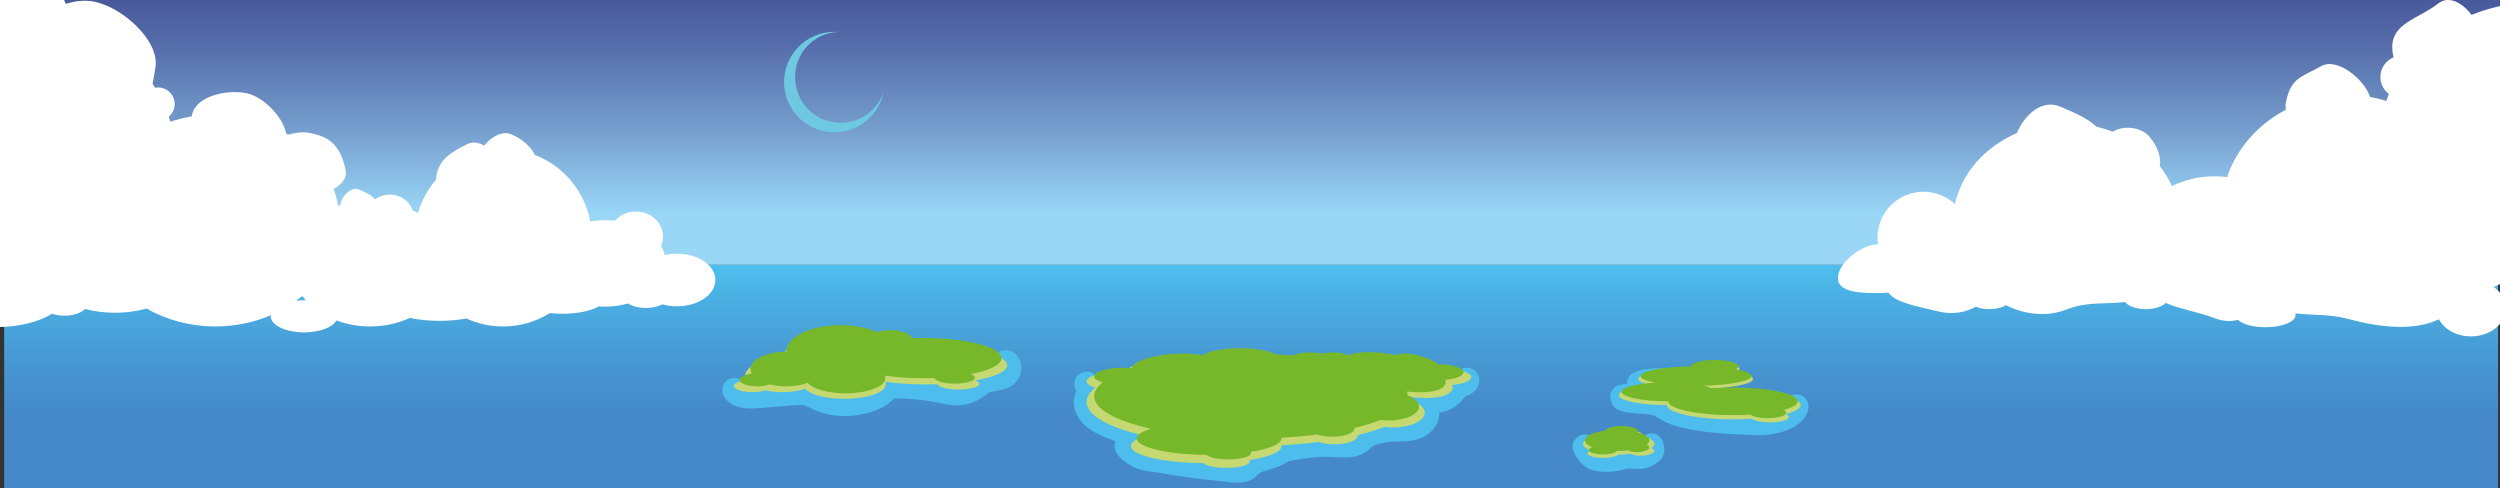<?xml version="1.0" encoding="UTF-8"?>
<svg xmlns="http://www.w3.org/2000/svg" xmlns:xlink="http://www.w3.org/1999/xlink" viewBox="0 0 1024 200">
  <rect x="0" y="0" width="1024" height="200" fill="#333333" stroke="none"/>
  <defs>
    <style>
      .cls-1 {
        fill: #c5d871;
      }

      .cls-2 {
        fill: #fff;
      }

      .cls-3 {
        fill: url(#Ikke-navngivet_forløb_15);
      }

      .cls-4 {
        fill: #4dbded;
      }

      .cls-5 {
        fill: #6fc8e2;
      }

      .cls-6 {
        fill: #77b82b;
      }

      .cls-7 {
        fill: url(#Ikke-navngivet_forløb_16);
      }
    </style>
    <linearGradient id="Ikke-navngivet_forløb_16" data-name="Ikke-navngivet forløb 16" x1="11.19" y1="145.94" x2="171.88" y2="145.94" gradientTransform="translate(420.91 42.86)" gradientUnits="userSpaceOnUse">
      <stop offset="0" stop-color="#4ebfef"/>
      <stop offset=".08" stop-color="#4bb0e4"/>
      <stop offset=".28" stop-color="#4693cf"/>
      <stop offset=".39" stop-color="#4589c8"/>
    </linearGradient>
    <linearGradient id="Ikke-navngivet_forløb_15" data-name="Ikke-navngivet forløb 15" x1="10.02" y1="-13.58" x2="119.17" y2="-13.58" gradientTransform="translate(498.42 8.48) rotate(90)" gradientUnits="userSpaceOnUse">
      <stop offset=".02" stop-color="#9ad7f7"/>
      <stop offset=".35" stop-color="#749ccc"/>
      <stop offset=".64" stop-color="#576fac"/>
      <stop offset=".87" stop-color="#455498"/>
      <stop offset="1" stop-color="#3f4a91"/>
    </linearGradient>
  </defs>
  <g id="Lag_1" data-name="Lag 1">
    <rect class="cls-7" x="432.1" y="-321.95" width="160.69" height="1021.5" transform="translate(701.25 -323.64) rotate(90)"/>
  </g>
  <g id="Lag_3" data-name="Lag 3">
    <rect class="cls-3" width="1024" height="108.46" transform="translate(1024 108.46) rotate(180)"/>
  </g>
  <g id="Lag_2" data-name="Lag 2">
    <path class="cls-2" d="M277.31,103.9c-1.74,0-3.41.2-4.98.55-.35-1.26-.89-2.48-1.59-3.63.52-1.2.82-2.5.82-3.88,0-5.69-4.97-10.31-11.11-10.31-3.47,0-6.56,1.48-8.6,3.79-1.29-.15-2.62-.23-3.97-.23-2.11,0-4.15.19-6.11.54-2.32-12.54-11.08-22.82-22.72-27.28-1.75-4.14-7.63-8.18-11.02-8.83-3.18-.61-7.3,1.88-9.66,5.03-2.26-1.24-4.76-1.72-6.73-.73-5.71,2.85-11.69,5.73-12.89,13.07-.09.54-.11,1.05-.08,1.55-3.42,3.93-6.01,8.61-7.5,13.76-.7-.42-1.42-.82-2.15-1.19-1.24-3.71-4.96-6.4-9.36-6.4-2.3,0-4.41.75-6.08,1.99-1.45-2.03-4.48-3.15-6.63-4.09-2.88-1.27-7.2,2.64-7.44,6.33-.35.11-.7.22-1.04.34-.38-2.36-1-4.66-1.81-6.89,3.28-1.79,5.58-4.49,4.93-7.67-2.56-12.48-9-14.11-15.38-15.38-1.98-.39-5.01-.05-8.22.8-.25-.16-.51-.3-.76-.46-1.43-7.1-9.5-15-16.01-16.45-7.77-1.73-20.8.9-22.53,8.67-.06.26-.11.52-.15.78-3.03.5-5.97,1.24-8.78,2.18-.2-.69-.42-1.37-.65-2.05,1.49-1.24,2.44-3.11,2.44-5.21,0-3.74-3.04-6.78-6.78-6.78-.42,0-.84.04-1.24.12-.34-.55-.68-1.09-1.04-1.63.53-2.53.93-4.91,1.22-6.93,1.58-11-14.28-25.18-26.18-26.89-3.35-.48-7.01-.04-10.59,1.1-3.15-8.48-11.62-14.56-21.58-14.56-12.65,0-22.9,9.79-22.9,21.88,0,1.66.2,3.28.57,4.83-19.6,9.72-32.99,29.33-32.99,51.94,0,19.62,10.09,36.99,25.57,47.59-3.59,2.17-5.72,4.87-5.72,7.79,0,7.14,12.65,12.92,28.26,12.92,9.56,0,18-2.17,23.11-5.49,1.47.51,3.24.81,5.15.81,3.71,0,6.9-1.13,8.4-2.76,3.64.99,7.83,1.56,12.3,1.56,4.72,0,9.13-.64,12.92-1.74,8.07,4.63,17.77,7.34,28.21,7.34,8.17,0,15.88-1.66,22.71-4.6-.02.16-.04.31-.04.47,0,3.63,6.12,6.58,13.67,6.58,6.34,0,11.67-2.08,13.22-4.9,4.19,1.56,8.85,2.45,13.79,2.45,5.94,0,11.5-1.28,16.29-3.49,3.49.75,7.66,1.2,12.14,1.2,4,0,7.76-.35,11-.96,4.59,2.09,9.68,3.26,15.05,3.26,7.03,0,13.58-2.01,19.14-5.46,1.6.17,3.3.26,5.05.26,6.36,0,11.94-1.21,15.08-3.02.83.06,1.67.1,2.53.1,3.32,0,6.49-.46,9.38-1.3,1.69,1.12,4.34,1.84,7.33,1.84,2.67,0,5.06-.58,6.75-1.49,1.84.52,3.85.81,5.97.81,8.68,0,15.72-4.82,15.72-10.77s-7.04-10.77-15.72-10.77ZM121.32,123.17c.85-.62,1.68-1.26,2.48-1.93.46.6.96,1.18,1.48,1.75-.23,0-.46,0-.69,0-1.12,0-2.22.07-3.26.19Z"/>
    <path class="cls-2" d="M1041.06.61c-10.3,0-20.04,1.98-28.71,5.49-3.86-5.06-9.29-8.08-13.74-4.62-8.17,6.35-18.74,7.97-18.74,17.79,0,1.45.19,2.87.54,4.22-3.17,1.3-5.4,4.41-5.4,8.05,0,2.84,1.36,5.35,3.46,6.93-.37.94-.72,1.89-1.03,2.86-2.15-.67-4.36-1.2-6.63-1.6-2.5-7.46-13.63-16.3-20.02-12.64-7.79,4.45-12.24,4.45-14.4,14.4-.26,1.19-.28,2.35-.12,3.47-11.35,5.93-20.06,15.76-24.03,27.57-1.68-.21-3.39-.32-5.13-.32-6.38,0-12.36,1.46-17.49,4-1.3-2.89-2.97-5.61-4.96-8.13.67-3.98-1.09-8.49-4.35-12.19-3.65-4.15-10.95-4.52-14.91-1.91-2.15-.85-4.38-1.55-6.69-2.11-3.48-3.27-8.67-5.61-14.86-8.22-7.33-3.09-14.46,3.09-17.74,10.88-12.98,5.55-22.58,16.26-25.35,29.09-3.37-3.16-7.9-5.09-12.88-5.09-10.41,0-18.85,8.44-18.85,18.85,0,.94.07,1.86.2,2.76-.14,0-.27-.02-.41-.02-5.71,0-16.8,7.59-15.96,14.52.69,5.66,11.93,5.4,16.85,5.4,1.5,0,2.73-.06,3.76-.22,2.84,4.1,11.24,5.54,20.7,7.8,5.73,1.37,11.15.29,15.15-1.98,1.54.62,3.45,1,5.52,1,2.68,0,5.09-.62,6.77-1.61,7.75,3.82,16.74,4.98,25.24,1.61,8.19-3.25,16.44-1.92,23.53-2.96,1.4,1.74,4.7,2.96,8.55,2.96,3.54,0,6.61-1.03,8.17-2.54,5.84,2.54,12.98,3.55,20,6.23,3.67,1.4,6.78,1.41,9.54.67,1.85,1.79,6.23,3.04,11.34,3.04,6.78,0,12.28-2.22,12.28-4.95,0-.25-.06-.49-.15-.73,6.71.83,14.16.23,21.52,2.24,13.1,3.57,27.25,5.07,37.35.17,2.17,4.13,7.23,7.02,13.13,7.02,7.88,0,14.27-5.16,14.27-11.53,0-3.49-1.93-6.61-4.96-8.72,6.11-2.56,12.57-7.22,19.63-7.22,36.36,0,65.84-24.56,65.84-54.85S1077.43.61,1041.06.61ZM928.4,124.15s.07-.05.1-.07c.03.03.07.05.1.07-.07,0-.13,0-.2,0Z"/>
    <path class="cls-4" d="M730.96,165.14c-.2.85.07,0,.16-.17-.12.22-.33.87.18-.11-.11.2-1.04,1.04-.57.63.5-.44-.11.06-.26.16-.21.14-.43.26-.64.39-.57.32-1.15.59-1.74.87.83-.4-.35.12-.64.23-.48.17-.97.32-1.47.46-.57.15-1.14.29-1.71.4-.29.05-.58.1-.87.15.75-.12.23-.04-.22,0-2.51.21-5.04.03-7.56-.07s-5.09-.21-7.63-.37-4.91-.35-7.36-.62c-.55-.06-1.1-.13-1.65-.2-1.01-.12-.3-.04-.09,0-.31-.04-.63-.09-.94-.14-1.25-.19-2.51-.4-3.75-.64-1.16-.23-2.32-.48-3.47-.76-.6-.15-1.19-.31-1.78-.48-.22-.07-.44-.14-.66-.21-.07-.02-1.46-.56-.52-.16-2.19-.94-4.08-2.42-6.28-3.35-2.74-1.16-5.68-1.48-8.62-1.68-1.3-.09-2.6-.16-3.89-.28-.09,0-.8-.1-.19-.02.7.1-.48-.09-.61-.11-.27-.05-.56-.15-.84-.18l-.42-.11c.8.26,1.45.77,1.92,1.52l.68,2.52v-.25c-1.24,1.61-2.46,3.21-3.68,4.82,3.14-.65,6.28-1.28,9.42-1.94s6.17-1.8,8.83-3.89c1.54-1.22,1.73-3.82,1.03-5.46-.75-1.77-2.58-3.13-4.57-3.07-1.58.05-3.16.1-4.74.14-.75.02-1.5.07-2.25.07-.15,0-.44-.06-.58-.02,1.3-.43,3.09,2.13,3.18,2.56l-2.3,5.65c.51-.25.48-.25-.09,0,.25-.09.51-.17.77-.24.26-.07,1.9-.59.68-.17.9-.31,2.25-.13,3.19-.16,2.52-.08,5.04-.16,7.56-.24s5.12-2.24,5-5-2.2-5.09-5-5-5.67.17-8.5.27c-3.04.1-5.93.47-8.65,1.91-2.05,1.08-2.73,3.53-2.3,5.65,1.28,6.23,9.48,4.73,14.04,4.59l-3.54-8.54c.33-.26.51-.34.05-.09-.28.15-.59.31-.87.47-.58.35.75-.23.1-.04-.32.09-.63.22-.95.32-1.18.36-2.4.6-3.61.84-2.85.59-5.7,1.17-8.55,1.76-2.04.42-3.78,2.75-3.67,4.82.12,2.25,1.23,4.25,3.29,5.26,1.67.82,3.5,1.05,5.32,1.27,1.22.15,2.44.24,3.67.31.65.04,1.3.08,1.95.13.29.02.57.05.86.08.98.08-.45-.1.16,0s1.25.22,1.87.38c.34.09,1.73.62.81.2,1.17.53,2.23,1.26,3.34,1.91,2.61,1.55,5.5,2.48,8.44,3.15,5.77,1.31,11.69,1.97,17.59,2.38,2.78.19,5.56.32,8.34.43s5.82.33,8.72.03c6.18-.66,15.1-3.35,16.75-10.29.6-2.54-.79-5.54-3.49-6.15s-5.5.77-6.15,3.49h0Z"/>
    <path class="cls-4" d="M409.52,152.62c.46.26.35.17-.33-.29-.37-.34-.61-.75-.74-1.24.12.52.11.37-.04-.47-.02.54.01.4.1-.44-.15.51-.08.39.2-.35-.26.43-.18.35.22-.23-.4.37-.35.35.16-.07-.21.14-.42.26-.65.37.62-.25.67-.27.14-.08-.24.08-.49.15-.74.21-.37.09-.75.16-1.12.22-1.16.2-2.34.29-3.49.59-1.37.36-2.71.95-3.87,1.77-.57.4-1.11.85-1.67,1.28-.44.35-.43.34.04-.03-.22.16-.45.32-.69.47-.47.3-.96.55-1.45.82-.52.24-.5.24.05,0-.26.1-.52.2-.78.28-.53.17-1.06.32-1.61.43-.27.06-.54.11-.82.15.57-.08.67-.1.3-.06-.48,0-.97.05-1.45.04-.21,0-2.01-.19-1-.04-1.27-.19-2.52-.49-3.78-.75-2.67-.54-5.35-.94-8.05-1.28-4.99-.63-10.02-.87-15.05-.72-1.65.05-3.57.89-4.32,2.48-.18.38-.41.72-.61,1.09-.31.58.62-.61.13-.18-.13.12-.24.26-.37.38-.04.04-.42.46-.53.48-.01,0,.79-.54.3-.23-.47.29-.91.6-1.4.86-.17.09-1.36.71-.73.38s-.59.22-.76.29c-1.01.36-2.04.67-3.09.93-.49.12-.98.23-1.47.33-.28.06-.57.1-.85.16-.09.02-.8.14-.19.04s-.1.01-.19.02c-.29.03-.57.06-.86.08-.57.05-1.15.08-1.72.1-1,.03-2,0-3-.08-.27-.02-1.95-.31-.8-.07-.56-.11-1.12-.2-1.68-.32-.97-.22-1.93-.5-2.87-.83-.2-.07-.4-.16-.6-.22-.72-.23.68.34,0,0-.53-.26-1.07-.51-1.6-.77-2.57-1.26-5.05-2.2-7.95-2.28-2.44-.07-4.92.3-7.34.5s-4.77.39-7.16.59-4.61.49-6.91.41c-.24,0-.48-.03-.71-.04-.73-.04.07-.08.28.05-.27-.18-1-.23-1.33-.32-.96-.25.31.08.26.14-.04.04-.66-.39-.71-.41-.47-.21.36.19.36.28,0-.04-.63-.69-.68-.75-1.63-2.06-5.39-1.83-7.07,0-2.01,2.19-1.74,4.87,0,7.07,3,3.8,8.35,4.22,12.81,3.87,5.35-.42,10.69-.92,16.03-1.31.56-.04,1.13-.08,1.69-.08.32,0,.64,0,.96.03,1.06.06.28.07.1.02.2.06,1.86.57.91.21.62.24,1.22.58,1.82.87,2.32,1.14,4.73,2.12,7.26,2.68,5.1,1.11,10.36.98,15.44-.2s11.05-3.63,13.44-8.7l-4.32,2.48c4.54-.13,9.09.04,13.6.55.48.05.97.11,1.45.17-.89-.11.6.09.84.12,1.2.18,2.4.39,3.6.62,2.42.46,4.8,1.03,7.26,1.26,4.41.42,9.24-.92,12.79-3.56.62-.46,1.2-.97,1.82-1.41-.71.5.02.04.32-.17.67-.46.2-.14-.04-.05.2-.08.41-.14.62-.2.57-.16,1.14-.27,1.72-.36,2.21-.35,4.24-.66,6.25-1.73,2.77-1.47,4.45-4.15,4.73-7.23.26-2.86-1.27-5.86-3.81-7.23-2.3-1.24-5.55-.65-6.84,1.79s-.66,5.52,1.79,6.84h0Z"/>
    <path class="cls-4" d="M671.53,183.82c.08.25.14.52.23.76l.09.39,1.62-3.92c-.45.18-.93.62-1.35.87-.5.3-.29.05.09-.02-.02,0-1.24.28-.62.19.57-.08-.37,0-.48,0-.31,0-.62,0-.92-.02-1.23-.05-2.47-.2-3.7-.1-1.56.13-3.08.44-4.6.82-.58.15-1.16.28-1.73.42-.48.12-.48.1.01.04-.3.03-.6.06-.91.07-1.22.05-2.43-.08-3.64-.2-.8-.08-.13.14.06.02-.18.11-.6-.25-.79-.19.26-.09,1.06.71.66.29-.18-.19-.39-.36-.58-.54s-.37-.36-.55-.55c-.08-.09-.65-.73-.24-.23s-.1-.17-.16-.28c-.15-.26-.44-1.05-.06-.02-.9-2.45-3.43-4.37-6.15-3.49-2.4.78-4.46,3.52-3.49,6.15,1.33,3.61,4.54,7.63,8.5,8.46s7.84.68,11.72-.3c.36-.09.72-.18,1.08-.27.15-.03,1.49-.31.86-.2-.67.11.54-.03.68-.03.46-.01.93.01,1.39.04,1.99.11,3.97.23,5.92-.31s3.82-1.67,5.37-3.01c2.21-1.92,2.18-4.93,1.33-7.5s-3.49-4.35-6.15-3.49c-2.47.8-4.37,3.49-3.49,6.15h0Z"/>
    <path class="cls-1" d="M737.56,165.92c0-3.23-12.27-5.86-27.42-5.86-3.2,0-6.26.12-9.11.33-.78-.4-1.88-.78-3.22-1.1,11.43-.28,20.23-2,20.23-4.07,0-1.12-2.54-2.13-6.67-2.87.73-.37,1.15-.8,1.15-1.24,0-1.48-4.52-2.69-10.1-2.69s-10.1,1.2-10.1,2.69c0,0,0,.01,0,.02-11.95.19-21.3,1.95-21.3,4.09,0,1.08,2.37,2.06,6.24,2.79-8.22.49-14.23,2.04-14.23,3.87,0,2.23,8.82,4.03,19.7,4.03,0,3.23,12.27,5.86,27.42,5.86,2.57,0,5.06-.08,7.42-.22,1.11.86,3.96,1.48,7.3,1.48,4.31,0,7.81-1.02,7.81-2.29,0-.43-.41-.83-1.12-1.17,3.76-1,6.01-2.27,6.01-3.66Z"/>
    <path class="cls-6" d="M736.36,164.39c0-3.13-11.88-5.67-26.53-5.67-3.09,0-6.06.11-8.82.32-.76-.39-1.81-.75-3.11-1.07,11.06-.27,19.57-1.93,19.57-3.94,0-1.08-2.46-2.06-6.45-2.78.71-.36,1.11-.77,1.11-1.2,0-1.44-4.38-2.6-9.77-2.6s-9.77,1.16-9.77,2.6c0,0,0,.01,0,.02-11.56.19-20.61,1.89-20.61,3.96,0,1.04,2.29,1.99,6.04,2.7-7.95.47-13.77,1.97-13.77,3.75,0,2.16,8.53,3.9,19.06,3.9,0,3.13,11.88,5.67,26.53,5.67,2.49,0,4.9-.07,7.18-.21,1.08.84,3.83,1.43,7.06,1.43,4.17,0,7.56-.99,7.56-2.21,0-.42-.4-.8-1.08-1.14,3.63-.97,5.81-2.2,5.81-3.54Z"/>
    <path class="cls-1" d="M412.55,149.58c0-4.35-14.93-7.87-33.35-7.87-1.61,0-3.19.03-4.74.08-1.04-1.8-4.89-3.14-9.48-3.14-2.11,0-4.06.28-5.65.76-4.12-1.68-9.6-2.71-15.62-2.71-12.81,0-23.19,4.65-23.19,10.38-8.45,0-15.3,3.03-15.3,6.78,0,.62.19,1.23.55,1.8-3,.33-5.17,1.29-5.17,2.43,0,1.41,3.35,2.55,7.49,2.55,2.1,0,3.99-.3,5.36-.77,2.12.49,4.52.77,7.08.77,3.45,0,6.63-.51,9.19-1.36,2.21,2.37,8.6,4.08,16.15,4.08,9.37,0,16.97-2.64,16.97-5.9,0-.36-.1-.71-.27-1.05,4.9.67,10.58,1.05,16.65,1.05,1.62,0,3.22-.03,4.78-.08.24,1.21,3.98,2.17,8.58,2.17s8.61-1.03,8.61-2.3c0-.53-.68-1.01-1.8-1.4,8.01-1.44,13.18-3.71,13.18-6.27Z"/>
    <path class="cls-6" d="M410.2,146.67c0-4.55-14.3-8.24-31.94-8.24-1.54,0-3.06.03-4.54.08-1-1.89-4.68-3.29-9.08-3.29-2.02,0-3.89.3-5.41.8-3.95-1.76-9.2-2.84-14.96-2.84-12.27,0-22.21,4.86-22.21,10.87-8.09,0-14.65,3.18-14.65,7.1,0,.65.19,1.29.53,1.89-2.87.35-4.95,1.35-4.95,2.54,0,1.48,3.21,2.67,7.17,2.67,2.01,0,3.83-.31,5.13-.81,2.03.51,4.33.81,6.78.81,3.3,0,6.35-.53,8.81-1.42,2.11,2.48,8.24,4.28,15.47,4.28,8.98,0,16.26-2.77,16.26-6.18,0-.38-.09-.74-.26-1.1,4.69.7,10.14,1.1,15.95,1.1,1.56,0,3.08-.03,4.58-.09.23,1.27,3.82,2.28,8.22,2.28s8.24-1.08,8.24-2.4c0-.55-.65-1.06-1.72-1.47,7.67-1.51,12.62-3.88,12.62-6.56Z"/>
    <path class="cls-1" d="M676.39,183.59c.81-.54,1.26-1.14,1.26-1.77,0-1.33-2-2.52-5.15-3.32.08-.13.12-.26.12-.39,0-1.23-3.37-2.22-7.52-2.22-3.75,0-6.85.81-7.42,1.87-5.43.64-9.27,2.21-9.27,4.06,0,1.05,1.24,2.01,3.3,2.76-.93.31-1.48.72-1.48,1.16,0,1,2.87,1.82,6.4,1.82,3,0,5.51-.59,6.21-1.38.06,0,.13,0,.19,0,1.82,0,3.56-.1,5.17-.28.83.54,2.58.85,4.58.74,2.75-.16,4.92-1.06,4.86-2-.03-.42-.5-.78-1.25-1.04Z"/>
    <path class="cls-6" d="M674.43,182.17c.73-.54,1.14-1.14,1.14-1.77,0-1.33-1.81-2.52-4.65-3.31.07-.13.11-.26.11-.39,0-1.22-3.04-2.21-6.79-2.21-3.39,0-6.19.81-6.7,1.87-4.9.64-8.37,2.21-8.37,4.05,0,1.05,1.12,2,2.98,2.75-.84.31-1.34.72-1.34,1.16,0,1,2.59,1.81,5.78,1.81,2.71,0,4.98-.59,5.6-1.38.06,0,.12,0,.18,0,1.65,0,3.22-.1,4.67-.28.75.54,2.33.85,4.14.74,2.48-.16,4.45-1.05,4.39-2-.03-.42-.45-.78-1.13-1.04Z"/>
    <path class="cls-4" d="M440.26,155.86c-.29,1.85-.19,3.39.99,4.91.62.81,1.44,1.5,2.37,1.94l.23.13c-1.7-1.14-1.98-2.99-.82-5.57-.28.24-.52.58-.75.86-.88,1.06-1.51,2.14-1.95,3.46-1.41,4.23.3,8.87,3.32,11.94,2.83,2.88,6.63,4.64,10.33,6.11,3.42,1.36,6.99,2.29,10.55,3.2l-1.19-9.14c-2.72,1.57-5.7,4.31-6.58,7.45-1.23,4.38,2.92,7.36,6.14,9.4,3.01,1.9,6.27,2.39,9.74,2.79.29.03.57.07.86.1-.87-.1-.04,0,.12.02.8.12,1.6.25,2.4.38,1.6.27,3.19.57,4.8.83,6.28,1.02,12.63,1.72,18.95,2.4,2.87.31,5.95.86,8.84.56,2.18-.23,3.92-.88,5.6-2.32.42-.36.86-.75,1.23-1.16.69-.77-.68.34-.12.07.28-.14.55-.36.82-.52.24-.14.48-.25.72-.38.98-.54-1.05.37.02-.02.52-.19,1.05-.38,1.58-.55,1.18-.38,2.37-.69,3.55-1.08,2.84-.93,5.69-2.23,7.67-4.56,1.69-1.99,2.1-5.14,0-7.07-1.86-1.71-5.26-2.13-7.07,0-.28.33-.58.62-.9.93-.59.57.88-.51-.14.06-.33.18-.65.36-.98.54-.84.47.31-.16.31-.11s-.67.26-.77.29c-1.63.59-3.33,1-4.97,1.56-2.09.71-4.04,1.6-5.79,2.96-.45.34-.87.69-1.27,1.08-.18.17-.36.35-.54.53-.62.63-.02,0,.13-.08.26-.15.92-.14.15-.08.03,0,.97-.04.39-.04s-1.16.02-1.74-.02c-4.89-.27-9.76-.92-14.62-1.51-1.19-.14-2.38-.29-3.57-.43-.57-.07-1.15-.14-1.72-.22.22.03.87.12-.15-.02-.41-.06-.82-.12-1.23-.18-2.5-.37-4.98-.85-7.47-1.25-1.62-.26-3.24-.48-4.86-.67-.29-.03-.57-.07-.86-.1-.8-.07,1.19.21-.18-.02-.57-.1-1.13-.2-1.69-.34-.28-.07-.55-.17-.83-.25-.86-.24.23.2-.21-.09-.54-.36-1.14-.64-1.69-1.01-.24-.17-.48-.34-.71-.51.4.29.3.24-.03-.03-.51-.42-1.06-.81-1.48-1.32l1.29,2.21c-.73,2.69-.79,3.47-.18,2.35.14-.22.28-.43.43-.64-.6.57-.12.17.22-.17.16-.16.64-.73.86-.79-.5.38-.53.41-.08.09.22-.14.44-.27.66-.4,3.68-2.13,2.98-8.06-1.19-9.14-3.13-.81-6.28-1.62-9.32-2.73-.41-.15-.82-.31-1.23-.47-1.35-.52.89.43-.42-.18-.66-.31-1.33-.62-1.97-.96-.73-.39-1.45-.8-2.14-1.25-.12-.08-1.03-.68-.44-.28s-.42-.36-.53-.47c-.23-.22-.45-.45-.68-.68-.81-.79.41.79-.15-.19-.08-.15-.71-1.01-.28-.39.39.57-.09-.41-.17-.61-.21-.53-.01.98,0,.06,0-.18,0-.36,0-.55.02-.39,0-.24-.07.43-.13-.13.63-1.57-.03-.15.37-.81-.46.41-.04-.01,2.01-2.03,3.1-4.77,1.94-7.53-.52-1.24-1.41-2.18-2.53-2.91-.22-.14-.44-.27-.67-.39-1.42-.75.98-.35,1.44,2.12v2.66l.03-.21c.4-2.57-.65-5.5-3.49-6.15-2.39-.54-5.72.73-6.15,3.49h0Z"/>
    <path class="cls-4" d="M526.64,189.05c1.45-.25,2.89-.51,4.34-.74.64-.11,1.29-.21,1.93-.31.32-.05.65-.1.97-.15.05,0,1.61-.22.61-.09,2.82-.36,5.66-.61,8.5-.64,5.34-.04,11.12,1.28,15.97-1.7.7-.43,1.35-.95,1.97-1.49.27-.23.52-.48.79-.72.11-.1.8-.66.3-.3-.62.45,1.72-1.08.37-.22.57-.36,1.48-.54,2.12-.73,1.14-.35,2.31-.63,3.49-.83.29-.05.59-.1.89-.14-1.03.14-.03.02.23,0,.77-.07,1.54-.1,2.32-.12,2.94-.06,5.94,0,8.8-.79,3.12-.87,5.96-2.67,7.73-5.43,1.96-3.06,2.23-7.22.39-10.39-1.72-2.96-4.84-4.4-7.95-5.4l-2.66,9.64c5.98.93,12.61,1.75,17.97-1.81,1.21-.81,2.32-1.73,3.23-2.86.36-.44.83-.87,1.13-1.34.26-.41-.74.34,0,0,.19-.09.38-.2.58-.29,1.24-.58,2.38-1.03,3.38-2.05,1.96-1.98,2.45-4.57,1.17-7.07-1.07-2.08-3.53-2.69-5.65-2.3l-.13.02c-2.58.48-4.28,3.73-3.49,6.15.89,2.76,3.39,4.01,6.15,3.49l.13-.02-5.65-2.3.09.18-.68-2.52-.02.22.68-2.52c.25-.39.58-.69.98-.9-.17.12-.35.22-.54.32-.34.18-.69.31-1.04.46-1.08.48-2.05,1.09-2.91,1.92-.66.64-1.15,1.41-1.76,2.08-.17.19-.55.73-.81.8.52-.38.56-.42.11-.1-.21.14-.43.27-.65.4-.22.12-.45.24-.68.35.55-.22.66-.27.31-.13-.43.13-.85.29-1.28.4-.25.07-1.96.47-.56.17-.42.09-.88.09-1.31.1-1.09.05-2.18,0-3.26-.1-.19-.02-2.09-.26-.99-.1-.62-.09-1.23-.18-1.85-.28-2.57-.4-5.5.65-6.15,3.49s.82,5.29,3.49,6.15c.13.04,1.27.52,1.35.46-.07.05-1.07-.54-.2-.08.21.11.42.21.63.33.15.09.29.19.44.28.58.34-.68-.6-.21-.13s-.41-.81-.13-.21c.12.26.52,1.07,0-.08.29.64-.36.08-.01-.3-.04.04,0,.46,0,.52.03.66.28-.89.01-.29-.07.16-.33.9-.04.24s-.09.04-.15.2c-.21.52.16-.34.26-.29.01,0-.46.48-.52.54-.74.78.44-.17-.07.06-.23.1-.48.25-.68.39-.57.4.78-.23.11-.03-.45.14-.88.3-1.33.41-.31.07-1.76.25-.71.16-.72.06-1.44.11-2.16.13-2.73.07-5.38.12-8.09.52-2.35.35-4.65.96-6.85,1.85-1.57.64-2.79,1.28-4.09,2.38-.38.32-.75.66-1.1,1-.68.65-.13.11.05,0-.26.16-.56.31-.82.48-.56.38.82-.22.16-.07-.24.06-.48.15-.72.21s-.5.1-.74.16c-.59.15.38-.09.38-.04-.03.21-3.09.06-3.36.05-2.29-.1-4.57-.29-6.87-.24-6.14.13-12.24,1.21-18.28,2.27-2.58.45-4.27,3.75-3.49,6.15.9,2.78,3.38,3.98,6.15,3.49h0Z"/>
    <path class="cls-1" d="M602.61,154.43c0-1.86-4.85-3.38-10.92-3.45-1.51-1.32-4.44-2.7-7.96-3.61-4.43-1.15-8.42-1.19-9.96-.24-8.61-1.77-16.29-1.65-20.08.07-1.76-.77-4.08-1.24-6.63-1.24-1.7,0-3.31.21-4.71.58-1.51-.37-3.3-.58-5.23-.58-2.94,0-5.57.49-7.34,1.27-2.35-.18-4.75-.32-7.19-.42-3-1.57-8.75-2.64-15.36-2.64-7.11,0-13.22,1.23-15.99,3-3.31-.69-7.77-.93-12.63-.58-9.34.68-16.87,3.33-17.58,6.07-1.1-.09-2.26-.14-3.46-.14-6.91,0-12.52,1.65-12.52,3.7,0,1.01,1.37,1.92,3.58,2.59-2.32,1.83-3.58,3.8-3.58,5.84,0,5.59,9.41,10.59,24.19,13.91-3.8,1.16-6.05,2.6-6.05,4.16,0,3.78,13.24,6.86,29.79,6.99,1.12,1.11,4.86,1.93,9.3,1.93,5.33,0,9.65-1.17,9.65-2.62,0-.19-.08-.38-.22-.56,7.99-1.26,13.21-3.36,13.21-5.74,0-.11-.01-.23-.04-.34,5.33-.28,10.42-.74,15.22-1.34,1.7.58,3.98.94,6.49.94,5.24,0,9.48-1.55,9.48-3.46,0-.1-.01-.19-.03-.29,4.22-1,7.98-2.14,11.16-3.4,1.12.15,2.3.23,3.52.23,7.12,0,12.89-2.7,12.89-6.02,0-1.89-1.88-3.58-4.8-4.69-.03-.56-.16-1.11-.38-1.65,8.92.98,15.79-.32,16.49-3.47.11-.48.06-.99-.12-1.51,4.53-.46,7.81-1.75,7.81-3.28Z"/>
    <path class="cls-6" d="M599.47,152.47c0-1.79-4.66-3.25-10.49-3.32-1.45-1.27-4.26-2.59-7.64-3.46-4.26-1.1-8.08-1.15-9.56-.23-8.27-1.7-15.65-1.58-19.28.07-1.69-.74-3.92-1.19-6.37-1.19-1.64,0-3.18.2-4.52.56-1.45-.35-3.17-.56-5.02-.56-2.82,0-5.35.47-7.05,1.22-2.25-.17-4.56-.3-6.91-.41-2.88-1.51-8.4-2.53-14.75-2.53-6.82,0-12.69,1.18-15.35,2.88-3.18-.66-7.46-.9-12.13-.56-8.97.65-16.2,3.19-16.88,5.82-1.05-.09-2.17-.14-3.32-.14-6.64,0-12.02,1.59-12.02,3.55,0,.97,1.31,1.84,3.44,2.48-2.23,1.76-3.44,3.65-3.44,5.61,0,5.37,9.04,10.17,23.23,13.35-3.65,1.12-5.81,2.5-5.81,3.99,0,3.63,12.72,6.59,28.61,6.71,1.07,1.07,4.67,1.85,8.93,1.85,5.12,0,9.26-1.13,9.26-2.52,0-.18-.07-.36-.21-.54,7.67-1.21,12.69-3.23,12.69-5.51,0-.11-.01-.22-.04-.33,5.11-.27,10.01-.71,14.61-1.28,1.63.56,3.82.9,6.23.9,5.03,0,9.1-1.49,9.1-3.32,0-.09-.01-.18-.03-.27,4.06-.96,7.66-2.06,10.72-3.26,1.07.14,2.21.22,3.38.22,6.84,0,12.38-2.59,12.38-5.78,0-1.82-1.8-3.44-4.61-4.5-.03-.54-.15-1.07-.36-1.59,8.56.94,15.17-.3,15.83-3.33.1-.46.06-.95-.12-1.45,4.35-.44,7.5-1.68,7.5-3.15Z"/>
  </g>
  <g id="Lag_4" data-name="Lag 4">
    <path class="cls-5" d="M344.32,50.31c-10.29,0-18.63-8.34-18.63-18.63s7.67-17.94,17.38-18.59c-.44-.03-.88-.05-1.32-.05-11.37,0-20.59,9.22-20.59,20.59s9.22,20.59,20.59,20.59c9.93,0,18.22-7.03,20.16-16.39-2.55,7.26-9.45,12.47-17.58,12.47Z"/>
  </g>
</svg>